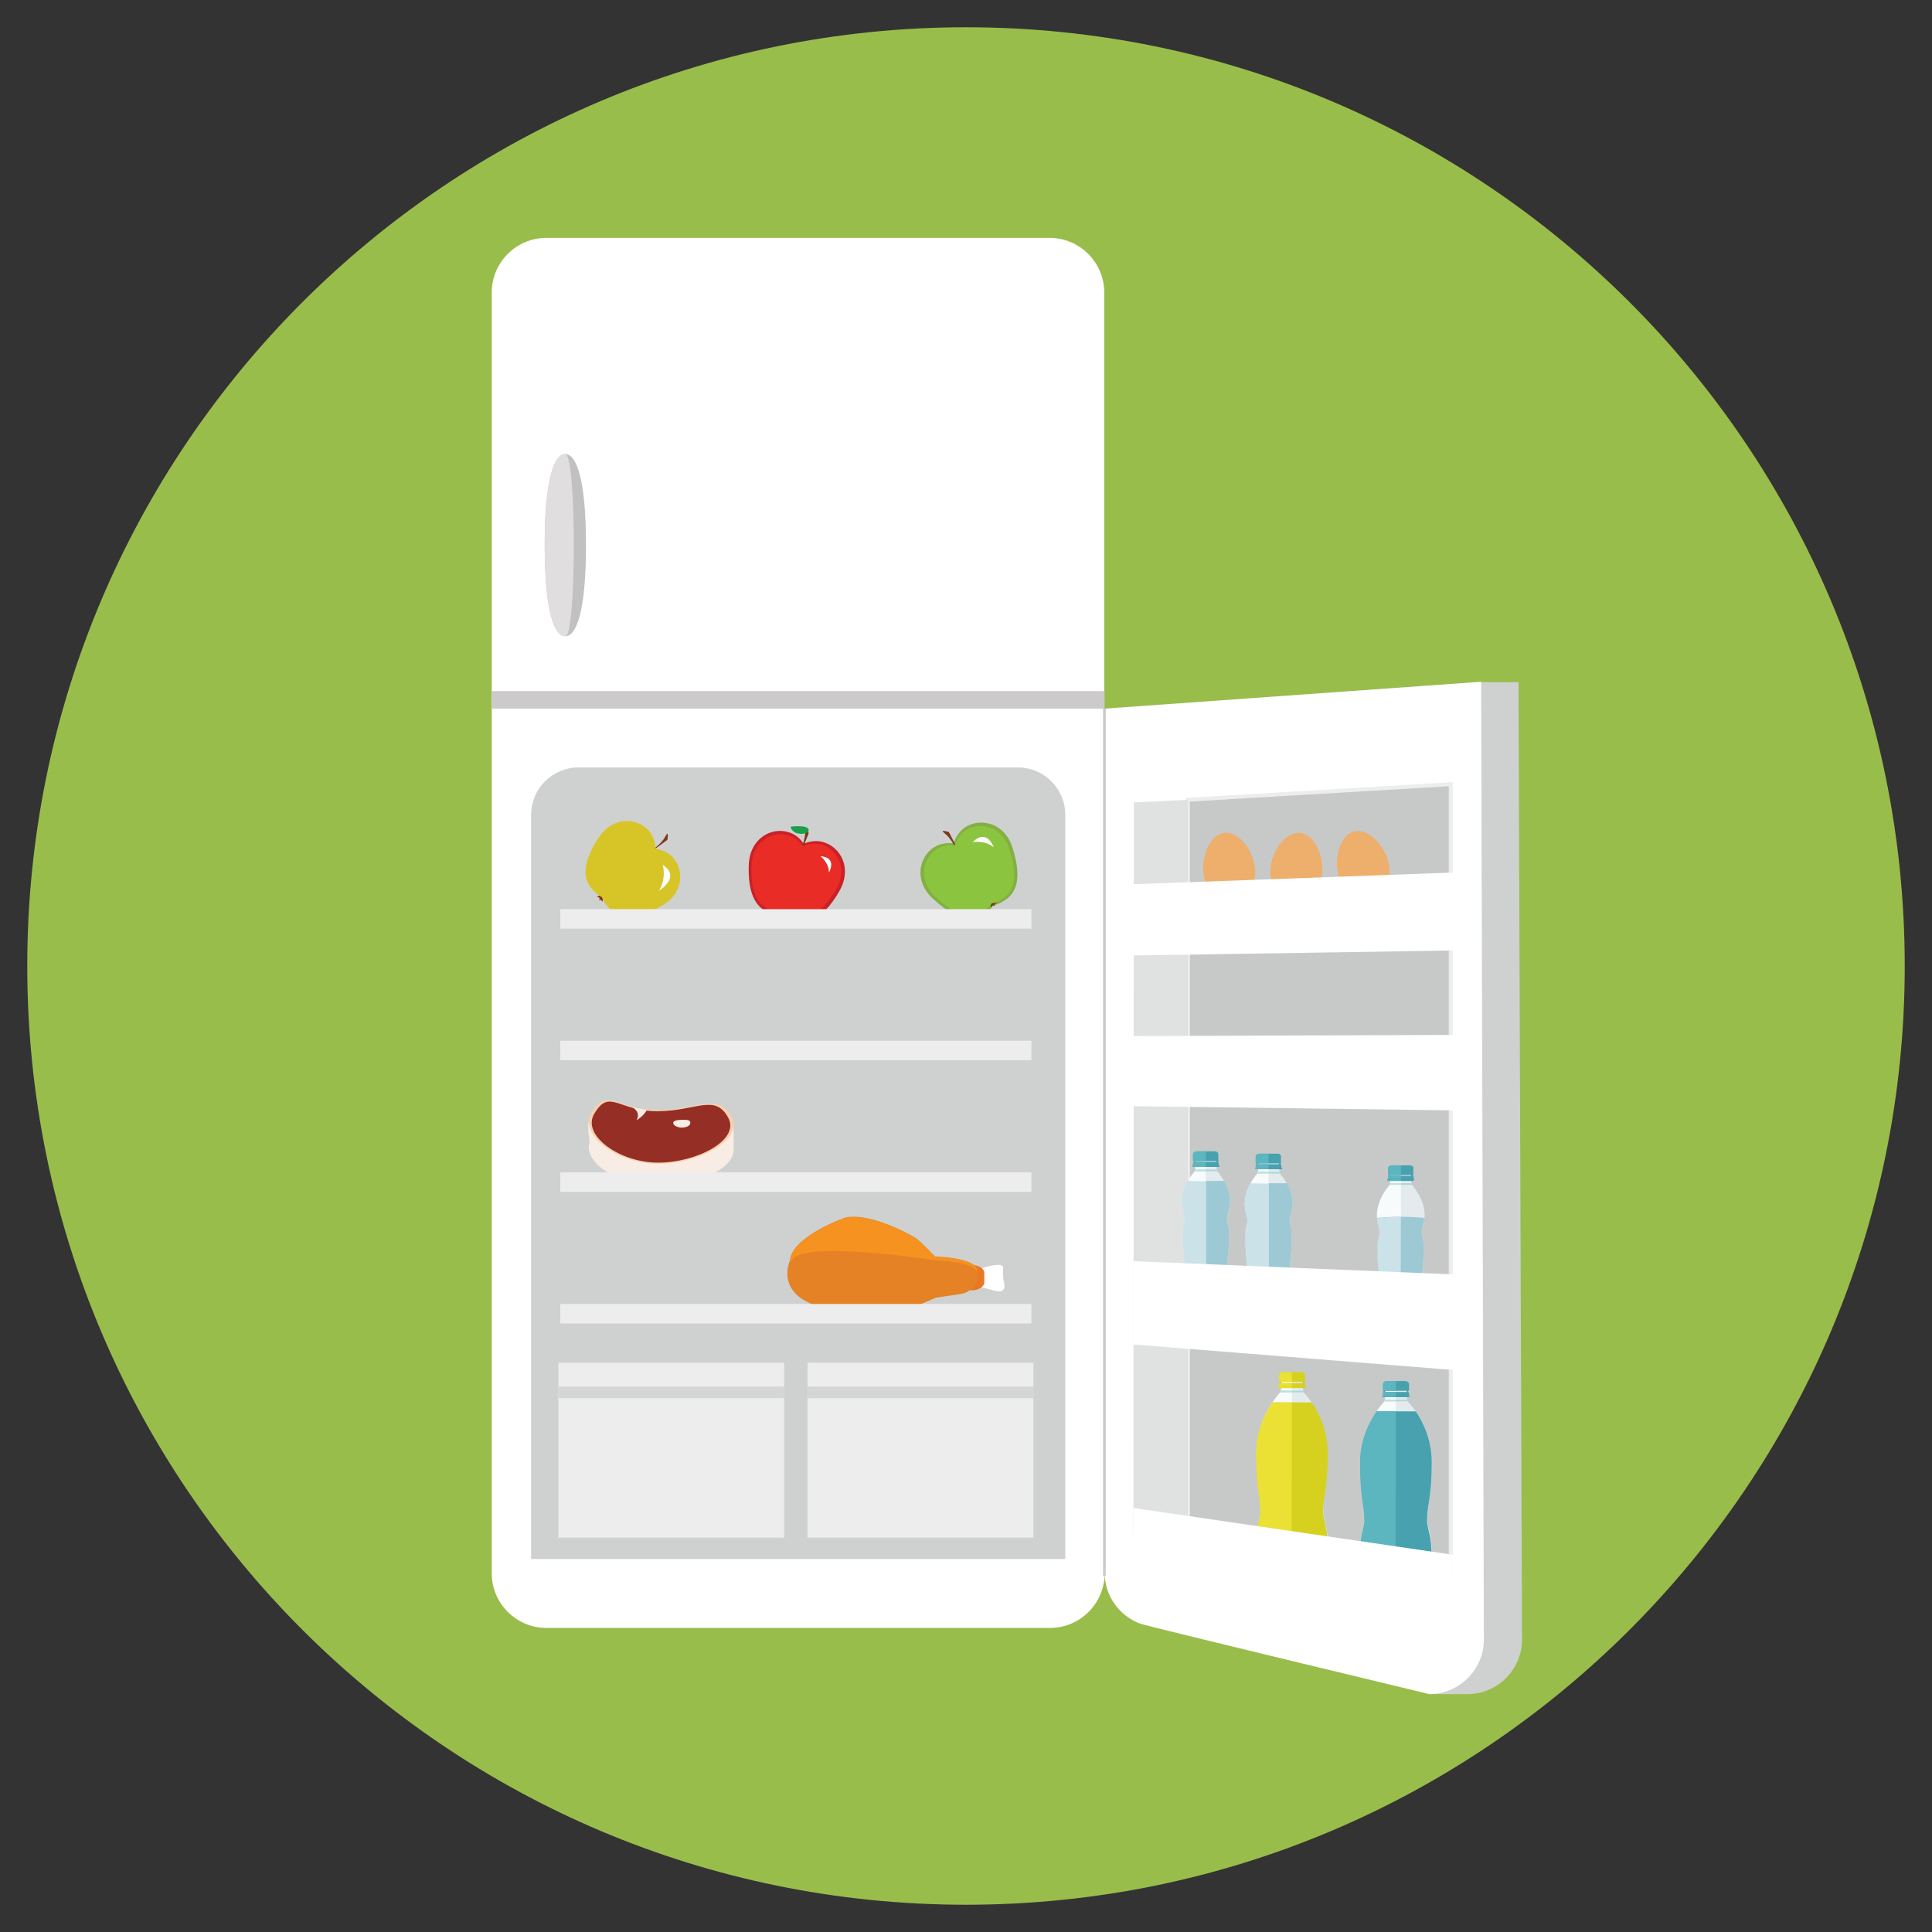 <?xml version="1.0" encoding="utf-8"?>
<!-- Generator: Adobe Illustrator 21.0.2, SVG Export Plug-In . SVG Version: 6.00 Build 0)  -->
<svg version="1.1" id="Layer_1" xmlns="http://www.w3.org/2000/svg" xmlns:xlink="http://www.w3.org/1999/xlink" x="0px" y="0px"
	 viewBox="0 0 496.2 496.2" style="enable-background:new 0 0 496.2 496.2;" xml:space="preserve">
<rect x="0" y="0" width="496.2" height="496.2" fill="#333333" stroke="none"/>
<style type="text/css">
	.st0{fill:#99BD4B;}
	.st1{fill:#FFFFFF;}
	.st2{fill:#CFD1D1;}
	.st3{fill:#C7C9C9;stroke:#EDEDED;stroke-width:0.995;stroke-miterlimit:10;}
	.st4{fill:#E0E2E2;}
	.st5{fill:#48A1AF;}
	.st6{fill:#E3EBEE;}
	.st7{fill:#F7FBFC;}
	.st8{fill:#9CC9D3;}
	.st9{fill:#5CB6BF;}
	.st10{fill:#ABD6D6;}
	.st11{fill:#BFE2E1;}
	.st12{fill:#CAE2E8;}
	.st13{fill:#EDAF6B;}
	.st14{fill:#90C7D3;}
	.st15{fill:#C6BD20;}
	.st16{fill:#D6D11E;}
	.st17{fill:#EAE134;}
	.st18{fill:#CCCACA;}
	.st19{fill:#C1C1C1;}
	.st20{fill:#E0DEDE;}
	.st21{fill:#83B041;}
	.st22{fill:#7D3719;}
	.st23{fill:#8BC53F;}
	.st24{fill:#CA2027;}
	.st25{fill:#E92C25;}
	.st26{fill:#1D9E49;}
	.st27{fill:#D7C527;}
	.st28{fill:#EDEDED;}
	.st29{fill:#F9ECE4;}
	.st30{fill:#F5D1AF;}
	.st31{fill:#952E25;}
	.st32{fill:#EB7623;}
	.st33{fill:#E48225;}
	.st34{fill:#F69220;}
	.st35{fill:#D4D6D6;}
</style>
<path class="st0" d="M489.2,248.1C489.2,115,381.2,7,248.1,7S7,115,7,248.1s108,241.1,241.1,241.1S489.2,381.2,489.2,248.1z"/>
<path class="st1" d="M283.7,404.1c0,7.7-6.3,14-14,14H140.3c-7.7,0-14-6.3-14-14v-329c0-7.7,6.3-14,14-14h129.3c7.7,0,14,6.3,14,14
	v329H283.7z"/>
<path class="st2" d="M390.9,421.1c0,7.7-6.3,14-14,14h-9.8c-5.3-2-73.7-25.2-73.7-31.2l86.9-228.7h9.7L390.9,421.1z"/>
<path class="st1" d="M381.1,421.1c0,7.7-6.3,14-14,14c0,0-72.8-17.5-74.3-18.1c-5.3-2-9.1-7.1-9.1-13.1V182l96.7-6.9L381.1,421.1z"
	/>
<polygon class="st3" points="372.6,417.4 305.1,402.1 305.1,205.4 372.6,201.4 "/>
<polygon class="st4" points="291.1,394.1 305.1,402.1 305.1,205.4 291.2,206.1 "/>
<path class="st5" d="M362.8,302.1c0,0.2-0.2,0.4-0.4,0.4h-5.3c-0.2,0-0.4-0.2-0.4-0.4v-0.5c0-0.2,0.2-0.4,0.4-0.4h5.4
	c0.2,0,0.4,0.2,0.4,0.4v0.5H362.8z"/>
<path class="st6" d="M365.9,312.1c0-4.3-3.3-7.8-3.3-7.8c-0.3-0.6-0.2-4.4-0.2-4.4h-5.3c0,0,0.1,3.9-0.2,4.4c0,0-3.3,3.5-3.3,7.8
	c0,0,0,0.8,0.2,1.9c0.1,0.7,0.5,1.6,0.5,2.5s-0.5,1.9-0.5,2.8c0,1.6,0,2.9,0,3.5c0,1.7,0.6,6.5,0.6,7.6s-0.6,2.2-0.6,3.5
	s0,5.9,0,5.9s0.3,2.7,5.9,2.7l0,0l0,0l0,0l0,0c5.7,0,5.9-2.7,5.9-2.7s0-4.5,0-5.9s-0.6-2.4-0.6-3.5s0.6-5.9,0.6-7.6
	c0-0.6,0-1.9,0-3.5c0-0.9-0.5-1.8-0.5-2.8c0-0.9,0.4-1.8,0.5-2.5C365.9,312.9,365.9,312.1,365.9,312.1z"/>
<path class="st7" d="M359.8,299.9h-2.6c0,0,0.1,3.9-0.2,4.4c0,0-3.3,3.5-3.3,7.8c0,0,0,0.8,0.2,1.9c0.1,0.7,0.5,1.6,0.5,2.5
	s-0.5,1.9-0.5,2.8v3.5c0,1.7,0.6,6.5,0.6,7.6s-0.6,2.2-0.6,3.5s0,5.9,0,5.9s0.3,2.7,5.9,2.7l0,0V299.9z"/>
<path class="st8" d="M353.7,312.8c0,0.3,0.1,0.7,0.1,1.2c0.1,0.7,0.5,1.6,0.5,2.5s-0.5,1.9-0.5,2.8c0,1.6,0,2.9,0,3.5
	c0,1.7,0.6,6.5,0.6,7.6s-0.6,2.2-0.6,3.5s0,5.9,0,5.9s2.2-1.6,5.9-1.6c3.7,0,5.9,1.6,5.9,1.6s0-4.5,0-5.9s-0.6-2.4-0.6-3.5
	s0.6-5.9,0.6-7.6c0-0.6,0-1.9,0-3.5c0-0.9-0.5-1.8-0.5-2.8c0-0.9,0.4-1.8,0.5-2.5c0.1-0.5,0.1-0.9,0.2-1.2c0,0-3.1-0.3-6.2-0.3
	C356.7,312.5,353.7,312.8,353.7,312.8z"/>
<path class="st5" d="M363.1,302.9c0,0.2-0.2,0.4-0.4,0.4h-5.8c-0.2,0-0.4-0.2-0.4-0.4v-0.5c0-0.2,0.2-0.4,0.4-0.4h5.8
	c0.2,0,0.4,0.2,0.4,0.4V302.9z"/>
<path class="st9" d="M359.8,303.2h-2.9c-0.2,0-0.4-0.2-0.4-0.4v-0.5c0-0.2,0.2-0.4,0.4-0.4h2.9V303.2z"/>
<path class="st10" d="M362.7,304.3c0-0.1-0.1-0.2-0.1-0.4h-5.5c0,0.2-0.1,0.3-0.1,0.4l0,0H362.7z"/>
<path class="st11" d="M359.8,303.9H357c0,0.2-0.1,0.3-0.1,0.4l0,0h2.9V303.9z"/>
<path class="st5" d="M363.2,303.1c0,0.1,0,0.1-0.1,0.1h-6.7c-0.1,0-0.1,0-0.1-0.1v-0.2c0-0.1,0-0.1,0.1-0.1h6.7c0.1,0,0.1,0,0.1,0.1
	V303.1z"/>
<path class="st9" d="M359.8,302.9h-3.3c-0.1,0-0.1,0-0.1,0.1v0.2c0,0.1,0,0.1,0.1,0.1h3.3V302.9z"/>
<path class="st5" d="M362,299.3h-4.4c-1.2,0-1.1,0.9-1.1,0.9s0,1.2,0,1.4c0,0.1,0,0.2,0.2,0.2s6,0,6.1,0c0.2,0,0.2-0.1,0.2-0.2
	s0-1.4,0-1.4S363.2,299.3,362,299.3z"/>
<path class="st9" d="M359.8,299.3h-2.2c-1.2,0-1.1,0.9-1.1,0.9s0,1.2,0,1.4c0,0.1,0,0.2,0.2,0.2c0.1,0,1.6,0,3.1,0V299.3z"/>
<path class="st12" d="M359.8,312.5c-3,0-6.1,0.4-6.1,0.4c0,0.3,0.1,0.7,0.1,1.2c0.1,0.7,0.5,1.6,0.5,2.5s-0.5,1.9-0.5,2.8v3.5
	c0,1.7,0.6,6.5,0.6,7.6s-0.6,2.2-0.6,3.5s0,5.9,0,5.9s0.3,2.7,5.9,2.7L359.8,312.5z"/>
<path class="st5" d="M328.9,299.2c0,0.2-0.2,0.4-0.4,0.4h-5.4c-0.2,0-0.4-0.2-0.4-0.4v-0.5c0-0.2,0.2-0.4,0.4-0.4h5.4
	c0.2,0,0.4,0.2,0.4,0.4V299.2z"/>
<path class="st6" d="M332,309.2c0-4.3-3.3-7.8-3.3-7.8c-0.3-0.6-0.2-4.4-0.2-4.4h-5.3c0,0,0.1,3.9-0.2,4.4c0,0-3.3,3.5-3.3,7.8
	c0,0,0,0.8,0.2,1.9c0.1,0.7,0.5,1.6,0.5,2.5s-0.5,1.9-0.5,2.8c0,1.6,0,2.9,0,3.5c0,1.7,0.6,6.5,0.6,7.6s-0.6,2.2-0.6,3.5
	s0,5.9,0,5.9s0.3,2.7,5.9,2.7l0,0l0,0l0,0l0,0c5.7,0,5.9-2.7,5.9-2.7s0-4.5,0-5.9s-0.6-2.4-0.6-3.5s0.6-5.9,0.6-7.6
	c0-0.6,0-1.9,0-3.5c0-0.9-0.5-1.8-0.5-2.8c0-0.9,0.4-1.8,0.5-2.5C332,309.9,332,309.2,332,309.2z"/>
<path class="st8" d="M332,309.2c0-2-0.7-3.9-1.5-5.3h-9.3c-0.8,1.4-1.5,3.2-1.5,5.3c0,0,0,0.8,0.2,1.9c0.1,0.7,0.5,1.6,0.5,2.5
	s-0.5,1.9-0.5,2.8c0,1.6,0,2.9,0,3.5c0,1.7,0.6,6.5,0.6,7.6s-0.6,2.2-0.6,3.5s0,5.9,0,5.9s0.3,2.7,5.9,2.7l0,0l0,0l0,0l0,0
	c5.7,0,5.9-2.7,5.9-2.7s0-4.5,0-5.9s-0.6-2.4-0.6-3.5s0.6-5.9,0.6-7.6c0-0.6,0-1.9,0-3.5c0-0.9-0.5-1.8-0.5-2.8
	c0-0.9,0.4-1.8,0.5-2.5C332,309.9,332,309.2,332,309.2z"/>
<path class="st7" d="M325.8,296.9h-2.6c0,0,0.1,3.9-0.2,4.4c0,0-3.3,3.5-3.3,7.8c0,0,0,0.8,0.2,1.9c0.1,0.7,0.5,1.6,0.5,2.5
	s-0.5,1.9-0.5,2.8v3.5c0,1.7,0.6,6.5,0.6,7.6s-0.6,2.2-0.6,3.5s0,5.9,0,5.9s0.3,2.7,5.9,2.7l0,0V296.9z"/>
<path class="st5" d="M329.1,299.9c0,0.2-0.2,0.4-0.4,0.4h-5.8c-0.2,0-0.4-0.2-0.4-0.4v-0.5c0-0.2,0.2-0.4,0.4-0.4h5.8
	c0.2,0,0.4,0.2,0.4,0.4V299.9z"/>
<path class="st9" d="M325.8,300.3h-2.9c-0.2,0-0.4-0.2-0.4-0.4v-0.5c0-0.2,0.2-0.4,0.4-0.4h2.9V300.3z"/>
<path class="st10" d="M328.7,301.4c0-0.1-0.1-0.2-0.1-0.4h-5.5c0,0.2-0.1,0.3-0.1,0.4l0,0H328.7z"/>
<path class="st11" d="M325.8,300.9h-2.7c0,0.2-0.1,0.3-0.1,0.4l0,0h2.9L325.8,300.9L325.8,300.9z"/>
<path class="st5" d="M329.3,300.2c0,0.1,0,0.1-0.1,0.1h-6.7c-0.1,0-0.1,0-0.1-0.1V300c0-0.1,0-0.1,0.1-0.1h6.7c0.1,0,0.1,0,0.1,0.1
	V300.2z"/>
<path class="st9" d="M325.8,299.9h-3.3c-0.1,0-0.1,0-0.1,0.1v0.2c0,0.1,0,0.1,0.1,0.1h3.3V299.9z"/>
<path class="st5" d="M328,296.3h-4.4c-1.2,0-1.1,0.9-1.1,0.9s0,1.2,0,1.4c0,0.1,0,0.2,0.2,0.2s6,0,6.1,0c0.2,0,0.2-0.1,0.2-0.2
	s0-1.4,0-1.4S329.2,296.3,328,296.3z"/>
<path class="st9" d="M325.8,296.3h-2.2c-1.2,0-1.1,0.9-1.1,0.9s0,1.2,0,1.4c0,0.1,0,0.2,0.2,0.2c0.1,0,1.6,0,3.1,0V296.3z"/>
<path class="st12" d="M321.2,303.9c-0.8,1.4-1.5,3.2-1.5,5.3c0,0,0,0.8,0.2,1.9c0.1,0.7,0.5,1.6,0.5,2.5s-0.5,1.9-0.5,2.8v3.5
	c0,1.7,0.6,6.5,0.6,7.6s-0.6,2.2-0.6,3.5s0,5.9,0,5.9s0.3,2.7,5.9,2.7l0,0V304L321.2,303.9z"/>
<path class="st5" d="M312.8,298.6c0,0.2-0.2,0.4-0.4,0.4h-5.3c-0.2,0-0.4-0.2-0.4-0.4v-0.5c0-0.2,0.2-0.4,0.4-0.4h5.4
	c0.2,0,0.4,0.2,0.4,0.4v0.5H312.8z"/>
<path class="st6" d="M315.9,308.6c0-4.3-3.3-7.8-3.3-7.8c-0.3-0.6-0.2-4.4-0.2-4.4h-5.3c0,0,0.1,3.9-0.2,4.4c0,0-3.3,3.5-3.3,7.8
	c0,0,0,0.8,0.2,1.9c0.1,0.7,0.5,1.6,0.5,2.5s-0.5,1.9-0.5,2.8c0,1.6,0,2.9,0,3.5c0,1.7,0.6,6.5,0.6,7.6s-0.6,2.2-0.6,3.5
	s0,5.9,0,5.9s0.3,2.7,5.9,2.7l0,0l0,0l0,0l0,0c5.7,0,5.9-2.7,5.9-2.7s0-4.5,0-5.9s-0.6-2.4-0.6-3.5s0.6-5.9,0.6-7.6
	c0-0.6,0-1.9,0-3.5c0-0.9-0.5-1.8-0.5-2.8c0-0.9,0.4-1.8,0.5-2.5C315.9,309.4,315.9,308.6,315.9,308.6z"/>
<path class="st8" d="M315.9,308.6c0-2-0.7-3.9-1.5-5.3h-9.3c-0.8,1.4-1.5,3.2-1.5,5.3c0,0,0,0.8,0.2,1.9c0.1,0.7,0.5,1.6,0.5,2.5
	s-0.5,1.9-0.5,2.8c0,1.6,0,2.9,0,3.5c0,1.7,0.6,6.5,0.6,7.6s-0.6,2.2-0.6,3.5s0,5.9,0,5.9s0.3,2.7,5.9,2.7l0,0l0,0l0,0l0,0
	c5.7,0,5.9-2.7,5.9-2.7s0-4.5,0-5.9s-0.6-2.4-0.6-3.5s0.6-5.9,0.6-7.6c0-0.6,0-1.9,0-3.5c0-0.9-0.5-1.8-0.5-2.8
	c0-0.9,0.4-1.8,0.5-2.5C315.9,309.4,315.9,308.6,315.9,308.6z"/>
<path class="st7" d="M309.8,296.4h-2.7c0,0,0.1,3.9-0.2,4.4c0,0-3.3,3.5-3.3,7.8c0,0,0,0.8,0.2,1.9c0.1,0.7,0.5,1.6,0.5,2.5
	s-0.5,1.9-0.5,2.8v3.5c0,1.7,0.6,6.5,0.6,7.6s-0.6,2.2-0.6,3.5s0,5.9,0,5.9s0.3,2.7,5.9,2.7l0,0v-42.6L309.8,296.4L309.8,296.4z"/>
<path class="st5" d="M313,299.3c0,0.2-0.2,0.4-0.4,0.4h-5.8c-0.2,0-0.4-0.2-0.4-0.4v-0.5c0-0.2,0.2-0.4,0.4-0.4h5.8
	c0.2,0,0.4,0.2,0.4,0.4V299.3z"/>
<path class="st9" d="M309.7,299.7h-2.9c-0.2,0-0.4-0.2-0.4-0.4v-0.5c0-0.2,0.2-0.4,0.4-0.4h2.9V299.7z"/>
<path class="st10" d="M312.6,300.8c0-0.1-0.1-0.2-0.1-0.4H307c0,0.2-0.1,0.3-0.1,0.4l0,0H312.6z"/>
<path class="st11" d="M309.8,300.4H307c0,0.2-0.1,0.3-0.1,0.4l0,0h2.9V300.4z"/>
<path class="st5" d="M313.2,299.6c0,0.1,0,0.1-0.1,0.1h-6.7c-0.1,0-0.1,0-0.1-0.1v-0.2c0-0.1,0-0.1,0.1-0.1h6.7c0.1,0,0.1,0,0.1,0.1
	V299.6z"/>
<path class="st9" d="M309.7,299.3h-3.3c-0.1,0-0.1,0-0.1,0.1v0.2c0,0.1,0,0.1,0.1,0.1h3.3V299.3z"/>
<path class="st5" d="M311.9,295.7h-4.4c-1.2,0-1.1,0.9-1.1,0.9s0,1.2,0,1.4c0,0.1,0,0.2,0.2,0.2s6,0,6.1,0c0.2,0,0.2-0.1,0.2-0.2
	s0-1.4,0-1.4S313.1,295.7,311.9,295.7z"/>
<path class="st9" d="M309.7,295.7h-2.2c-1.2,0-1.1,0.9-1.1,0.9s0,1.2,0,1.4c0,0.1,0,0.2,0.2,0.2c0.1,0,1.6,0,3.1,0V295.7z"/>
<path class="st12" d="M305.1,303.3c-0.8,1.4-1.5,3.2-1.5,5.3c0,0,0,0.8,0.2,1.9c0.1,0.7,0.5,1.6,0.5,2.5s-0.5,1.9-0.5,2.8v3.5
	c0,1.7,0.6,6.5,0.6,7.6s-0.6,2.2-0.6,3.5s0,5.9,0,5.9s0.3,2.7,5.9,2.7l0,0v-35.6L305.1,303.3z"/>
<g>
	<polygon class="st1" points="373.8,351.9 291.1,345.3 291.1,323.9 373.1,327.3 	"/>
	<polygon class="st1" points="374.8,285.2 291.1,284.1 291.1,266.1 374.2,265.8 	"/>
</g>
<g>
	<path class="st13" d="M322.3,222.7c0.6,4.5-1.9,7.7-5.6,8.2s-7-1.8-7.6-6.4c-0.6-4.5,1.6-10.1,5.3-10.6S321.7,218.2,322.3,222.7z"
		/>
	<path class="st13" d="M339.6,224.3c-0.4,4.6-3.7,7-7.4,6.7c-3.7-0.4-6.4-3.4-5.9-8c0.4-4.6,3.9-9.4,7.6-9.1
		C337.6,214.3,340,219.8,339.6,224.3z"/>
	<path class="st13" d="M356.6,221.4c1.1,4.4-1.2,7.9-4.7,8.7c-3.6,0.9-7.2-1.1-8.2-5.6c-1.1-4.4,0.6-10.2,4.2-11
		C351.3,212.7,355.5,217,356.6,221.4z"/>
</g>
<polygon class="st1" points="373.8,244.1 291.1,245.4 291.1,227.1 373.1,224.1 "/>
<path class="st5" d="M361.6,357.7c0,0.2-0.2,0.4-0.4,0.4h-5.5c-0.2,0-0.4-0.2-0.4-0.4v-0.5c0-0.2,0.2-0.4,0.4-0.4h5.5
	c0.2,0,0.4,0.2,0.4,0.4V357.7z"/>
<path class="st6" d="M367.7,375.5c0-9.6-6.2-15.6-6.2-15.6c-0.3-0.6-0.2-4.5-0.2-4.5h-5.4c0,0,0.1,4-0.2,4.5c0,0-6.2,6.2-6.2,15.6
	s1.1,10.6,1.1,15.1c0,1.7-1.2,3.6-1.2,9.4c0,2.1,0,17,0,17s0.8,4.2,9.2,4.2l0,0l0,0l0,0l0,0c8.4,0,9.2-4.2,9.2-4.2s0-14.9,0-17
	c0-5.6-1.2-7.7-1.2-9.4C366.5,386,367.7,385.1,367.7,375.5z"/>
<path class="st7" d="M358.5,355.4h-2.7c0,0,0.1,4-0.2,4.5c0,0-6.2,6.2-6.2,15.6s1.1,10.6,1.1,15.1c0,1.7-1.2,3.6-1.2,9.4
	c0,2.1,0,17,0,17s0.8,4.2,9.2,4.2l0,0l0,0l0,0l0,0L358.5,355.4z"/>
<path class="st5" d="M361.9,358.4c0,0.2-0.2,0.4-0.4,0.4h-5.9c-0.2,0-0.4-0.2-0.4-0.4v-0.5c0-0.2,0.2-0.4,0.4-0.4h5.9
	c0.2,0,0.4,0.2,0.4,0.4V358.4z"/>
<path class="st9" d="M358.5,358.8h-2.9c-0.2,0-0.4-0.2-0.4-0.4v-0.5c0-0.2,0.2-0.4,0.4-0.4h2.9V358.8z"/>
<path class="st10" d="M361.4,359.9c0-0.1-0.1-0.2-0.1-0.4h-5.6c0,0.2-0.1,0.3-0.1,0.4l0,0H361.4z"/>
<path class="st11" d="M358.5,359.5h-2.8c0,0.2-0.1,0.3-0.1,0.4l0,0h2.9V359.5z"/>
<path class="st5" d="M362,358.7c0,0.1-0.1,0.1-0.1,0.1h-6.8c-0.1,0-0.1-0.1-0.1-0.1v-0.2c0-0.1,0.1-0.1,0.1-0.1h6.8
	c0.1,0,0.1,0.1,0.1,0.1V358.7z"/>
<path class="st9" d="M358.5,358.4h-3.4c-0.1,0-0.1,0.1-0.1,0.1v0.2c0,0.1,0.1,0.1,0.1,0.1h3.4V358.4z"/>
<path class="st5" d="M360.8,354.7h-4.5c-1.2,0-1.1,0.9-1.1,0.9s0,1.3,0,1.4s0,0.2,0.2,0.2c0.1,0,6.1,0,6.3,0s0.2-0.1,0.2-0.2
	s0-1.4,0-1.4S362,354.7,360.8,354.7z"/>
<path class="st9" d="M358.5,354.7h-2.2c-1.2,0-1.1,0.9-1.1,0.9s0,1.3,0,1.4s0,0.2,0.2,0.2c0.1,0,1.6,0,3.1,0V354.7z"/>
<path class="st14" d="M367.7,375.5c0-5.8-2.3-10.4-4.1-13h-10c-1.8,2.7-4.2,7.2-4.2,13.1c0,9.5,1.1,10.6,1.1,15.1
	c0,1.7-1.2,3.6-1.2,9.4c0,2.1,0,17,0,17s0.8,4.2,9.2,4.2l0,0l0,0l0,0l0,0c8.4,0,9.2-4.2,9.2-4.2s0-14.9,0-17c0-5.6-1.2-7.7-1.2-9.4
	C366.5,386,367.7,385.1,367.7,375.5z"/>
<path class="st5" d="M367.7,375.5c0-5.8-2.3-10.4-4.1-13h-10c-1.8,2.7-4.2,7.2-4.2,13.1c0,9.5,1.1,10.6,1.1,15.1
	c0,1.7-1.2,3.6-1.2,9.4c0,2.1,0,17,0,17s4.5-1.9,9.2-1.9s9.2,1.9,9.2,1.9s0-14.9,0-17c0-5.6-1.2-7.7-1.2-9.4
	C366.5,386,367.7,385.1,367.7,375.5z"/>
<path class="st9" d="M358.5,362.5h-5c-1.8,2.7-4.2,7.2-4.2,13.1c0,9.5,1.1,10.6,1.1,15.1c0,1.7-1.2,3.6-1.2,9.4c0,2.1,0,17,0,17
	s0.8,4.2,9.2,4.2l0,0l0,0l0,0l0,0L358.5,362.5z"/>
<path class="st15" d="M335,355.3c0,0.2-0.2,0.4-0.4,0.4h-5.5c-0.2,0-0.4-0.2-0.4-0.4v-0.5c0-0.2,0.2-0.4,0.4-0.4h5.5
	c0.2,0,0.4,0.2,0.4,0.4V355.3z"/>
<path class="st6" d="M341,373.2c0-9.6-6.2-15.6-6.2-15.6c-0.3-0.6-0.2-4.5-0.2-4.5h-5.4c0,0,0.1,4-0.2,4.5c0,0-6.2,6.2-6.2,15.6
	s1.1,10.6,1.1,15.1c0,1.7-1.2,3.6-1.2,9.4c0,2.1,0,17,0,17s0.8,4.2,9.2,4.2l0,0l0,0l0,0l0,0c8.4,0,9.2-4.2,9.2-4.2s0-14.9,0-17
	c0-5.6-1.2-7.7-1.2-9.4C339.9,383.7,341,382.8,341,373.2z"/>
<path class="st7" d="M331.8,353h-2.7c0,0,0.1,4-0.2,4.5c0,0-6.2,6.2-6.2,15.6s1.1,10.6,1.1,15.1c0,1.7-1.2,3.6-1.2,9.4
	c0,2.1,0,17,0,17s0.8,4.2,9.2,4.2l0,0l0,0l0,0l0,0L331.8,353z"/>
<path class="st16" d="M335.2,356.1c0,0.2-0.2,0.4-0.4,0.4h-5.9c-0.2,0-0.4-0.2-0.4-0.4v-0.5c0-0.2,0.2-0.4,0.4-0.4h5.9
	c0.2,0,0.4,0.2,0.4,0.4V356.1z"/>
<path class="st17" d="M331.8,356.5h-2.9c-0.2,0-0.4-0.2-0.4-0.4v-0.5c0-0.2,0.2-0.4,0.4-0.4h2.9V356.5z"/>
<path class="st10" d="M334.8,357.6c0-0.1-0.1-0.2-0.1-0.4h-5.6c0,0.2-0.1,0.3-0.1,0.4l0,0H334.8z"/>
<path class="st11" d="M331.8,357.1H329c0,0.2-0.1,0.3-0.1,0.4l0,0h2.9V357.1z"/>
<path class="st16" d="M335.4,356.3c0,0.1-0.1,0.1-0.1,0.1h-6.8c-0.1,0-0.1-0.1-0.1-0.1v-0.2c0-0.1,0.1-0.1,0.1-0.1h6.8
	c0.1,0,0.1,0.1,0.1,0.1V356.3z"/>
<path class="st17" d="M331.8,356.1h-3.4c-0.1,0-0.1,0.1-0.1,0.1v0.2c0,0.1,0.1,0.1,0.1,0.1h3.4V356.1z"/>
<path class="st16" d="M334.1,352.4h-4.5c-1.2,0-1.1,0.9-1.1,0.9s0,1.3,0,1.4s0,0.2,0.2,0.2c0.1,0,6.1,0,6.3,0s0.2-0.1,0.2-0.2
	s0-1.4,0-1.4S335.3,352.4,334.1,352.4z"/>
<path class="st17" d="M331.8,352.4h-2.2c-1.2,0-1.1,0.9-1.1,0.9s0,1.3,0,1.4s0,0.2,0.2,0.2c0.1,0,1.6,0,3.1,0V352.4z"/>
<path class="st14" d="M341,373.2c0-5.8-2.3-10.4-4.1-13h-10c-1.8,2.7-4.2,7.2-4.2,13.1c0,9.5,1.1,10.6,1.1,15.1
	c0,1.7-1.2,3.6-1.2,9.4c0,2.1,0,17,0,17s0.8,4.2,9.2,4.2l0,0l0,0l0,0l0,0c8.4,0,9.2-4.2,9.2-4.2s0-14.9,0-17c0-5.6-1.2-7.7-1.2-9.4
	C339.9,383.7,341,382.8,341,373.2z"/>
<path class="st16" d="M341,373.2c0-5.8-2.3-10.4-4.1-13h-10c-1.8,2.7-4.2,7.2-4.2,13.1c0,9.5,1.1,10.6,1.1,15.1
	c0,1.7-1.2,3.6-1.2,9.4c0,2.1,0,17,0,17s4.5-1.9,9.2-1.9s9.2,1.9,9.2,1.9s0-14.9,0-17c0-5.6-1.2-7.7-1.2-9.4
	C339.9,383.7,341,382.8,341,373.2z"/>
<path class="st17" d="M331.8,360.2h-5c-1.8,2.7-4.2,7.2-4.2,13.1c0,9.5,1.1,10.6,1.1,15.1c0,1.7-1.2,3.6-1.2,9.4c0,2.1,0,17,0,17
	s0.8,4.2,9.2,4.2l0,0l0,0l0,0l0,0L331.8,360.2z"/>
<polygon class="st1" points="373.2,428.6 291.1,411 291.1,387.3 373.1,399.3 "/>
<path class="st2" d="M273.6,400.4H136.4V209.3c0-6.8,5.5-12.2,12.2-12.2h112.8c6.8,0,12.2,5.5,12.2,12.2V400.4z"/>
<g>
	<rect x="126.3" y="177.5" class="st18" width="157.4" height="4.5"/>
	<rect x="283.3" y="182" class="st18" width="0.7" height="222.8"/>
</g>
<path class="st19" d="M150.5,140c0,16.8-2.4,23.4-5.3,23.4c-2.9,0-5.3-6.6-5.3-23.4s2.4-23.4,5.3-23.4
	C148.1,116.7,150.5,123.2,150.5,140z"/>
<path class="st20" d="M145.2,163.4c-2.9,0-5.3-6.6-5.3-23.4s2.4-23.4,5.3-23.4C148.1,116.7,148.1,163.4,145.2,163.4z"/>
<path class="st21" d="M248,212.4c-1.4,0.9-2.5,2.4-3.1,4.2c-1.8-0.2-3.6,0.1-5,1c-3.8,2.4-5.4,8.6-0.2,13.3
	c4.7,4.3,9.1,6.3,12.9,3.9c1.1-0.7,2.3-1.7,2.5-2.3c0.7,0,2-0.6,3-1.3c3.8-2.4,3.9-7.3,2-13.3C258.1,211.2,251.8,210,248,212.4z"/>
<g>
	<path class="st22" d="M245.6,218.2c0,0-1.2-2.8-2.9-4.1s1-0.4,1-0.4l2.2,4.3L245.6,218.2z"/>
	<polygon class="st22" points="254.3,232.2 254.6,233.1 254.9,232.5 255.5,232.7 255.4,232.2 256,232 254.9,231.5 	"/>
</g>
<path class="st23" d="M248.1,213.2c-1.4,0.9-2.3,2.3-2.9,3.9c-1.7-0.2-3.3,0.1-4.6,1c-3.6,2.3-5,8-0.2,12.4c4.3,4,8.5,5.9,12,3.6
	c1-0.6,2.1-1.6,2.3-2.1c0.7,0,1.9-0.6,2.8-1.2c3.6-2.3,3.6-6.8,1.8-12.4C257.5,212.1,251.7,211,248.1,213.2z"/>
<path class="st1" d="M249.8,216.3c0,0,3.1-0.6,5.4,1.3C255.2,217.6,253.5,212.6,249.8,216.3z"/>
<path class="st24" d="M211.5,216.3c-1.6-0.5-3.4-0.3-5.1,0.4c-1-1.5-2.4-2.6-4-3c-4.3-1.3-9.9,1.6-10.1,8.6
	c-0.2,6.3,1.3,10.9,5.6,12.2c1.2,0.4,2.8,0.6,3.4,0.4c0.5,0.5,1.8,1.1,3,1.4c4.3,1.3,8-1.8,11.2-7.3
	C219,223,215.9,217.6,211.5,216.3z"/>
<g>
	<path class="st22" d="M205.6,218.3c0,0,1.3-2.7,1.2-4.8s0.9,0.5,0.9,0.5l-1.8,4.5L205.6,218.3z"/>
	<polygon class="st22" points="200.9,233.9 200.4,234.7 201.1,234.6 201.3,235.1 201.7,234.8 202.1,235.1 201.8,233.9 	"/>
</g>
<g>
	<path id="SVGID_1_" class="st25" d="M211,216.9c-1.5-0.4-3.2-0.3-4.8,0.4c-1-1.4-2.3-2.4-3.8-2.8c-4-1.2-9.2,1.5-9.4,8
		c-0.2,5.9,1.2,10.1,5.2,11.3c1.1,0.3,2.6,0.5,3.1,0.3c0.4,0.5,1.7,1,2.8,1.3c4,1.2,7.4-1.7,10.5-6.7C218,223.1,215,218.1,211,216.9
		z"/>
</g>
<path class="st1" d="M210.7,219.9c0,0,2.2,1.6,2.2,4.2C212.9,224.1,215.2,220.2,210.7,219.9z"/>
<path class="st26" d="M203.1,212.3c-0.1,0.6,0.8,1.7,2.1,1.8c1.3,0.2,2.4-0.2,2.5-0.8C207.9,211.7,203.1,212.3,203.1,212.3z"/>
<g>
	<path class="st22" d="M167.2,218.5c0,0,2.7-1.7,3.7-3.7c1-1.9,0.5,0.9,0.5,0.9l-4.1,3L167.2,218.5z"/>
	<polygon class="st22" points="154.2,229.9 153.3,230.3 154,230.6 153.9,231.2 154.4,231.1 154.7,231.6 155.1,230.4 	"/>
</g>
<path class="st27" d="M172.9,220.3c-1.1-1.3-2.7-2-4.5-2.3c-0.1-1.8-0.7-3.4-1.8-4.7c-3-3.3-9.1-3.8-12.9,1.9
	c-3.4,5.2-4.6,9.8-1.7,13.1c0.8,0.9,2,1.9,2.6,2.1c0.1,0.7,0.9,1.8,1.7,2.7c3,3.3,7.6,2.6,13.2-0.2
	C175.6,229.8,175.8,223.6,172.9,220.3z"/>
<path class="st1" d="M170.2,222.1c0,0,1.1,3.4-1,6.7C169.2,228.7,175.1,225.4,170.2,222.1z"/>
<g>
	<rect x="143.9" y="233.5" class="st28" width="121" height="5"/>
	<rect x="143.9" y="267.3" class="st28" width="121" height="5"/>
</g>
<path class="st29" d="M188.4,295.5c-0.2,5.1-10.3,9-19.5,9c-9.8,0-19.1-5.7-17.5-11.1c0.1-0.4-0.9-5.1,0.1-5.5
	c2.9-1.2,9.4,3.6,17.2,3.6c8.4,0,15.7-6.8,19.2-4.5C188.7,287.6,188.4,294.8,188.4,295.5z"/>
<path class="st30" d="M187.9,287c3.1,5.8-8.5,11.9-18.9,11.9s-20.4-7.4-17.1-13c4.1-7,6.4-0.8,16.9-0.8S184.3,280.3,187.9,287z"/>
<path class="st31" d="M187.1,287.2c2.9,5.6-8.1,11.4-18.1,11.4s-19.6-7.1-16.4-12.5c3.9-6.7,6.2-0.7,16.2-0.7
	S183.7,280.7,187.1,287.2z"/>
<g>
	<path class="st29" d="M162.4,284.4c0,0,2.3,1.1,1.1,3.3c0,0,1.9-1.1,2.6-2.6L162.4,284.4z"/>
	<path class="st29" d="M177.3,288.4c0,0.7-1,1.2-2.2,1.2s-2.2-0.6-2.2-1.2c0-0.7,1.4-0.8,2.6-0.8S177.3,287.7,177.3,288.4z"/>
</g>
<rect x="143.9" y="301.1" class="st28" width="121" height="5"/>
<path class="st1" d="M249.9,326.5c0,0,8.1-3.1,7.7-0.8c0,0-0.1,2.3,0.3,3.9c0,0,0.7,2.5-2,2c0,0-5.9-1.7-7.3-1.5L249.9,326.5z"/>
<path class="st32" d="M249.6,331.4c-1.8,0-3.2-0.9-3.2-2.1V327c0-1.2,1.4-2.1,3.2-2.1l0,0c1.8,0,3.2,0.9,3.2,2.1v2.3
	C252.8,330.5,251.3,331.4,249.6,331.4L249.6,331.4z"/>
<path class="st33" d="M240.1,322.7c0,0-3.4-3.7-5-4.8c0,0-11-6.6-18-5.2c0,0-13.7,4.8-14.2,11c0,0-7.4,15.4,26.3,13.1
	c4.7-0.3,9.5-2.9,11.2-3.5c0,0,5-0.8,6.6-1c0,0,5-0.9,4.1-6.3C251,326.2,251.2,323.2,240.1,322.7z"/>
<path class="st34" d="M240.3,323.7c7.8,0.3,10,1.9,10.7,2.8c0-0.1,0-0.2,0-0.3c0,0,0.1-3-10.9-3.4c0,0-3.4-3.7-5-4.8
	c0,0-11-6.6-18-5.2c0,0-13.7,4.8-14.2,11c0,0,0.2,0,0.4,0.1C205.3,318.2,240.3,323.7,240.3,323.7z"/>
<g>
	<rect x="143.9" y="334.9" class="st28" width="121" height="5"/>
	<rect x="143.4" y="350" class="st28" width="58" height="44.9"/>
</g>
<rect x="143.4" y="356.1" class="st35" width="58" height="3"/>
<rect x="207.4" y="350" class="st28" width="58" height="44.9"/>
<rect x="207.4" y="356.1" class="st35" width="58" height="3"/>
</svg>
